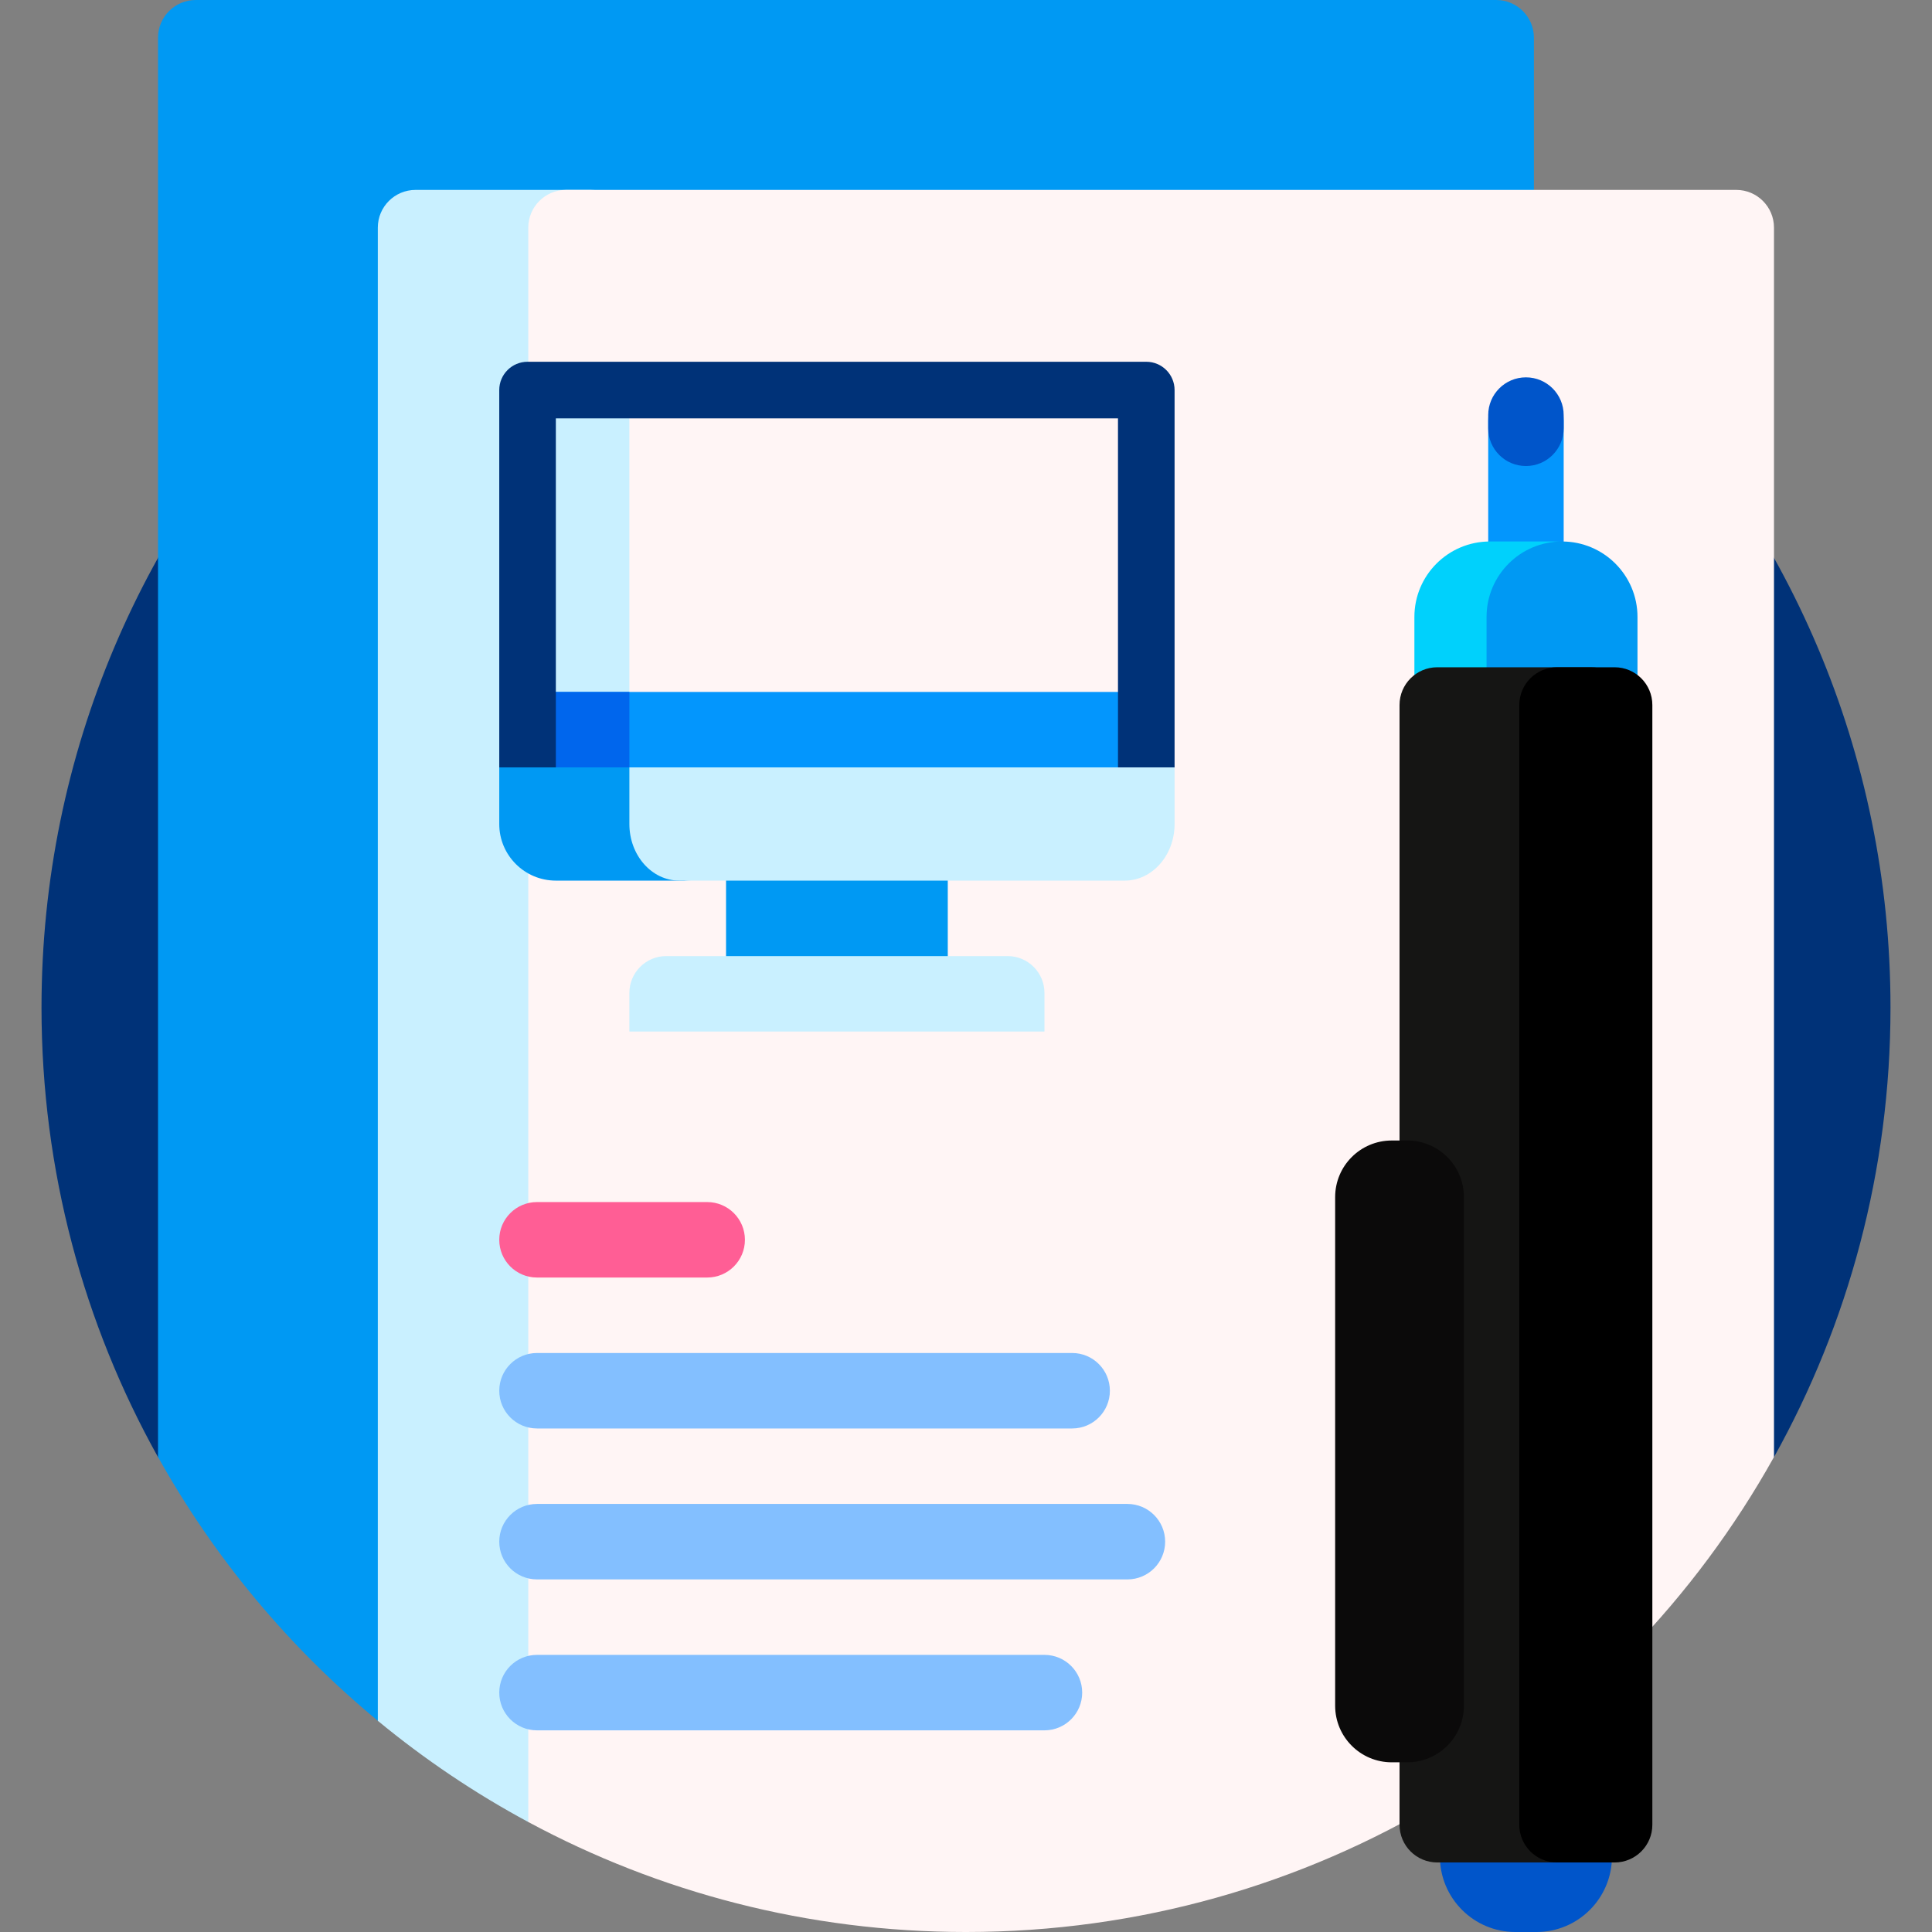 <!-- icon666.com - MILLIONS vector ICONS FREE --><svg id="Capa_1" enable-background="new 0 0 512 512" viewBox="0 0 512 512" xmlns="http://www.w3.org/2000/svg"><rect x="0" y="0" width="512" height="512" fill="#808080" stroke="none"/><g><path d="m41.86 386.125c-19.659-35.263-30.86-75.886-30.86-119.125 0-135.31 109.69-245 245-245s245 109.69 245 245c0 43.239-11.201 83.862-30.86 119.125-2.985 5.355-128.635-94.508-214.14-94.508s-211.155 99.863-214.14 94.508z" fill="#003278"></path><path d="m406.503 10v450h-293.758c-1.111-.87-2.214-1.749-3.309-2.638-.548-.444-8.765-.891-9.308-1.34-23.501-19.404-43.313-43.11-58.252-69.906v-376.116c0-5.523 4.477-10 10-10h344.627c5.522 0 10 4.477 10 10z" fill="#64dcfc" style="fill: rgb(0, 153, 243);"></path><path d="m147.614 478.702c-2.124-1.049-4.23-2.129-6.319-3.237-.432-.23-.864 7.619-1.295 7.387-14.19-7.642-27.539-16.641-39.875-26.825v-395.7c0-5.523 4.477-10 10-10h47.489c-5.523 0-10 4.477-10 10z" fill="#c9f0ff"></path><path d="m150 50.327h310.125c5.523 0 10 4.477 10 10v325.79c-41.861 75.087-122.055 125.883-214.125 125.883-41.968 0-81.47-10.553-116-29.149v-422.524c0-5.523 4.477-10 10-10z" fill="#fff5f5"></path><path d="m303.776 103.372v115.169h-163.969v-115.169z" fill="#fff5f5"></path><path d="m166.791 103.372v115.169h-26.985v-115.169z" fill="#c9f0ff"></path><path d="m303.776 183.372v25.169h-163.969v-25.169z" fill="#0396fd"></path><path d="m166.791 183.372v25.169h-26.985v-25.169z" fill="#0066ed"></path><path d="m311.276 103.372v100l-.787.266h-14.213v-92.766h-148.97v92.766h-14.509l-.491-.266v-100c0-4.142 3.357-7.5 7.5-7.5h163.97c4.143 0 7.5 3.358 7.5 7.5z" fill="#003278"></path><path d="m251.171 219.621v37.205h-58.76v-37.205zm-83.12-1.249v-15h-35.745v15c0 8.284 6.716 15 15 15h35.745c-8.284 0-15-6.715-15-15z" fill="#64dcfc" style="fill: rgb(0, 153, 243);"></path><path d="m311.276 203.372v15c0 8.284-5.918 15-13.218 15h-118.05c-7.3 0-13.217-6.716-13.217-15v-15zm-44.245 50h-90.48c-5.39 0-9.76 4.37-9.76 9.76v10.24h110v-10.24c0-5.39-4.369-9.76-9.76-9.76z" fill="#c9f0ff"></path><path d="m276.791 458.559h-134.484c-5.523 0-10-4.477-10-10s4.477-10 10-10h134.485c5.523 0 10 4.477 10 10-.001 5.523-4.478 10-10.001 10zm-144.484-50c0 5.523 4.477 10 10 10h156.469c5.523 0 10-4.477 10-10s-4.477-10-10-10h-156.469c-5.523 0-10 4.477-10 10zm161.822-40c0-5.523-4.477-10-10-10h-141.822c-5.523 0-10 4.477-10 10s4.477 10 10 10h141.822c5.523 0 10-4.477 10-10z" fill="#83bfff"></path><path d="m197.411 328.559c0-5.523-4.477-10-10-10h-45.105c-5.523 0-10 4.477-10 10s4.477 10 10 10h45.105c5.523 0 10-4.477 10-10z" fill="#ff5e95"></path><path d="m414.39 111.541v87c0 5.523-4.477 10-10 10s-10-4.477-10-10v-87c0-5.523 4.477-10 10-10 5.523 0 10 4.477 10 10z" fill="#0396fd"></path><path d="m431.638 430.745c0 11.046-8.954 20-20 20h-16.81c-11.046 0-20-8.954-20-20v-267.245c0-11.046 8.954-20 20-20h16.81c11.046 0 20 8.954 20 20z" fill="#00d1fc"></path><path d="m433.952 163.5v267.245c0 11.046-8.954 20-20 20s-20-8.954-20-20v-267.245c0-11.046 8.954-20 20-20 11.045 0 20 8.954 20 20z" fill="#64dcfc" style="fill: rgb(0, 153, 243);"></path><path d="m414.39 110v3.5c0 5.523-4.477 10-10 10s-10-4.477-10-10v-3.5c0-5.523 4.477-10 10-10 5.523 0 10 4.477 10 10zm12.794 382c0 11.046-8.954 20-20 20h-5.589c-11.046 0-20-8.954-20-20v-24.968c0-11.046 8.954-20 20-20h5.589c11.046 0 20 8.954 20 20z" fill="#0055ca"></path><path d="m431.638 186.833v296.741c0 5.523-4.477 10-10 10h-40.748c-5.523 0-10-4.477-10-10v-296.741c0-5.523 4.477-10 10-10h40.748c5.523 0 10 4.477 10 10z" fill="#ffb509" style="fill: rgb(21, 21, 20);"></path><path d="m437.89 186.833v296.741c0 5.523-4.477 10-10 10h-15.263c-5.523 0-10-4.477-10-10v-296.741c0-5.523 4.477-10 10-10h15.263c5.522 0 10 4.477 10 10z" fill="#ffc143" style="fill: rgb(0, 0, 0);"></path><path d="m353.828 452.032v-134.787c0-8.284 6.716-15 15-15h4.124c8.284 0 15 6.716 15 15v134.787c0 8.284-6.716 15-15 15h-4.124c-8.284 0-15-6.716-15-15z" fill="#ff9500" style="fill: rgb(11, 10, 10);"></path></g></svg>